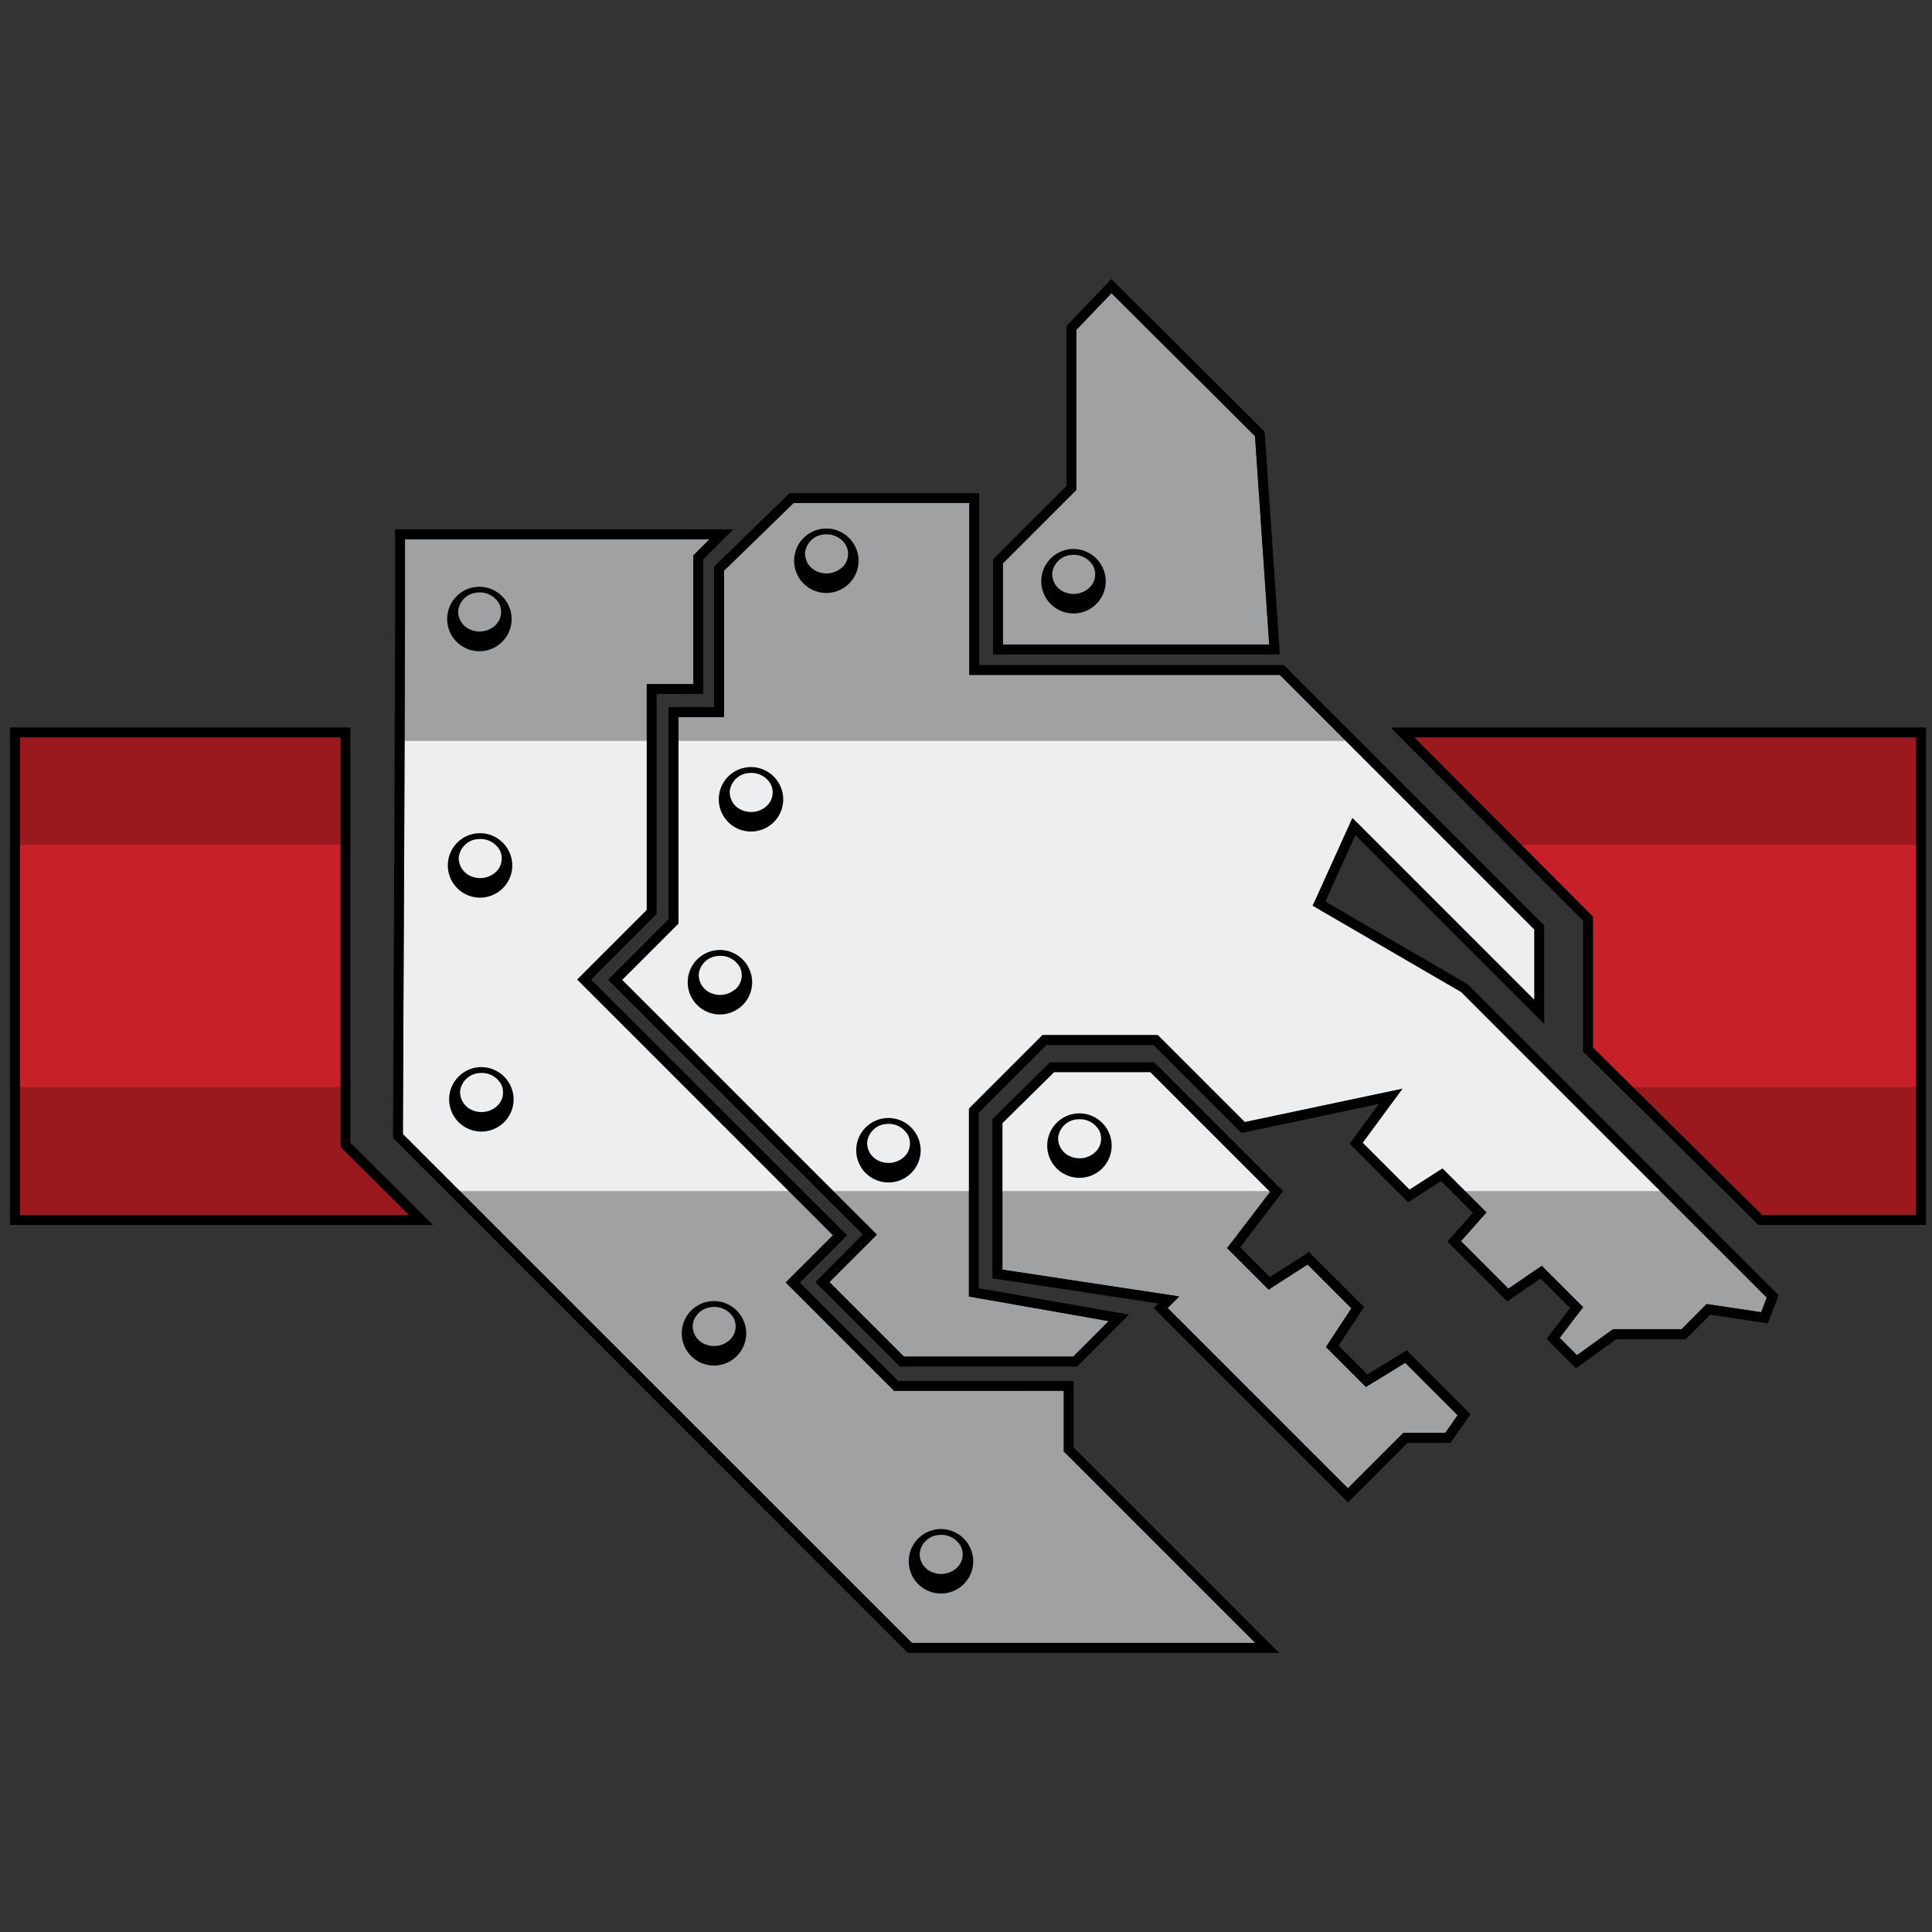 <svg xmlns="http://www.w3.org/2000/svg" viewBox="0 0 500 500"><rect x="0" y="0" width="500" height="500" fill="#333333" stroke="none"/><defs><style>.cls-1{fill:#a0a1a2;}.cls-2{fill:#eceef0;}.cls-3{fill:#9a191e;}.cls-4{fill:#c62128;}</style></defs><title>steel-wolves_COLOR</title><g id="n4"><polyline class="cls-1" points="287.66 75.88 324.8 112.86 328.48 166.79 259.56 166.79 259.56 145.79 277.8 127.56 278.55 126.81 278.55 125.75 278.55 85.39 287.66 75.88"/><polyline class="cls-1" points="297.67 277.45 328.68 308.46 318.93 321.21 317.56 323 319.15 324.59 326.85 332.28 328.31 333.75 330.05 332.63 338.4 327.25 349.74 338.59 344.31 346.85 343.16 348.59 344.63 350.07 352.07 357.51 353.5 358.94 355.23 357.88 363.68 352.7 377.23 366.25 374.02 370.83 364.24 370.83 363.17 370.83 362.42 371.58 348.84 385.16 302.19 338.51 305.16 335.54 300.14 334.77 259.39 328.61 259.39 290.67 272.76 277.45 297.67 277.45"/><path class="cls-1" d="M183.59,139.6l-3.4,3.4-.75.75v33.3H167.38v58.46L151.2,251.69l-1.81,1.81,1.81,1.81,64.37,64.37-10.41,10.41-1.81,1.81,1.81,1.81,25.48,25.48.75.75H275.3v15.69l.75.75,48.81,48.81H236L104.27,293.5c0-6.57.2-42.28.35-77.6.09-22.85.16-41.06.19-54.14,0-7.77,0-13.78,0-17.89,0-1.73,0-3.17,0-4.27h78.77"/><polyline class="cls-1" points="250.84 130.19 250.84 172.1 250.84 174.66 253.41 174.66 331.19 174.66 397.07 240.54 397.07 258.77 352.62 214.32 350 211.7 348.47 215.08 340.69 232.27 339.74 234.38 341.74 235.54 378.22 256.75 457.27 335.8 455.8 339.6 442.95 337.68 441.67 337.49 440.75 338.4 435.18 343.98 418.28 343.98 417.45 343.98 416.78 344.47 408.12 350.71 403.64 346.23 408.35 340.06 409.71 338.28 408.12 336.69 400.51 329.08 399.01 327.58 397.25 328.78 390.37 333.48 378.1 321.21 383.09 315.58 384.69 313.77 382.98 312.07 374.77 303.86 373.31 302.4 371.57 303.51 364.76 307.87 352.64 295.75 358.95 287.18 362.94 281.76 356.35 283.15 322.14 290.39 300.37 268.62 299.62 267.87 298.56 267.87 270.85 267.87 269.79 267.87 269.04 268.62 251.51 286.15 250.76 286.91 250.76 287.97 250.76 333.38 250.76 335.53 252.88 335.9 286.93 341.89 277.74 351.08 233.95 351.08 214.66 331.8 225.12 321.34 226.93 319.52 225.12 317.71 161 253.59 174.84 239.76 175.59 239 175.59 237.94 175.59 185.61 184.82 185.61 187.39 185.61 187.39 183.04 187.39 147.69 205.36 130.19 250.84 130.19"/></g><g id="n3"><polygon class="cls-2" points="272.76 277.45 259.39 290.67 259.39 308.25 328.47 308.25 297.67 277.45 272.76 277.45"/><path class="cls-2" d="M149.38,253.51l1.81-1.81,16.18-16.18V191.75H104.72q0,11-.09,24.15c-.14,35.32-.32,71-.35,77.6L119,308.25h85.1L151.2,255.32Z"/><polygon class="cls-2" points="341.74 235.54 339.74 234.38 340.69 232.27 348.47 215.08 350 211.7 352.62 214.32 397.07 258.77 397.07 240.54 348.28 191.75 175.59 191.75 175.59 237.94 175.59 239 174.84 239.76 161 253.59 215.66 308.25 250.76 308.25 250.76 287.97 250.76 286.91 251.51 286.15 269.04 268.62 269.79 267.87 270.85 267.87 298.56 267.87 299.62 267.87 300.37 268.62 322.14 290.39 356.35 283.15 362.94 281.76 358.95 287.18 352.64 295.75 364.76 307.87 371.57 303.51 373.31 302.4 374.77 303.86 379.17 308.25 429.72 308.25 378.22 256.75 341.74 235.54"/></g><g id="n2"><polygon class="cls-3" points="5.16 314.48 105.86 314.48 88.11 296.8 88.11 190.82 5.16 190.82 5.16 314.48"/><polygon class="cls-3" points="456.08 314.48 495.84 314.48 495.84 190.82 366.01 190.82 412.25 237.24 412.25 271.1 456.08 314.48"/></g><g id="n1"><rect class="cls-4" x="5.16" y="218.63" width="82.95" height="62.75"/><polygon class="cls-4" points="393.71 218.63 412.25 237.24 412.25 271.1 422.63 281.37 495.84 281.37 495.84 218.63 393.71 218.63"/></g><g id="Base"><path d="M90.67,295.73V188.26H2.59V317H112.07ZM5.16,190.82h83v106l17.75,17.68H5.16Z"/><path d="M359.84,188.26l49.85,50v33.87l45,44.5.37.37h43.39V188.26Zm136,126.22H456.08L412.25,271.1V237.24L366,190.82H495.84Z"/><path d="M327.29,111.72,287.61,72.21,276,84.36v41.39l-19,19v24.63h74.23Zm-67.73,34.07,18.23-18.23.75-.75V85.39l9.11-9.51,37.14,37,3.68,53.93H259.56Z"/><path d="M364.06,349.45l-10.18,6.24-7.44-7.44,6.58-10L338.75,324l-10.09,6.5-7.7-7.7,11.12-14.54-33.35-33.35h-27l-14.88,14.71v41.22l42.93,6.5-1.2,1.2,50.28,50.28,15.39-15.39h11.12l5.22-7.44Zm10,21.38H363.17l-.75.75-13.58,13.58-46.65-46.65,3-3-5-.76-40.75-6.17V290.67l13.37-13.21h24.91l31,31-9.75,12.75L317.56,323l1.59,1.59,7.7,7.7,1.46,1.46,1.74-1.12,8.35-5.38,11.34,11.34-5.44,8.26-1.15,1.75,1.48,1.48,7.44,7.44,1.43,1.43,1.72-1.06,8.45-5.18,13.55,13.55Z"/><path d="M277.86,374.6V357.41H232.46L207,331.92l12.23-12.23L153,253.51l16.93-16.93v-57H182v-34.8l7.78-7.78H102.22c.26.26-.51,157.52-.51,157.52L234.94,427.79h96.12ZM104.27,293.5c0-6.57.2-42.28.35-77.6.09-22.85.16-41.06.19-54.14,0-7.77,0-13.78,0-17.89,0-1.73,0-3.17,0-4.27h78.77l-3.4,3.4-.75.75v33.3H167.38v58.46L151.2,251.69l-1.81,1.81,1.81,1.81,64.37,64.37-10.41,10.41-1.81,1.81,1.81,1.81,25.48,25.48.75.75H275.3v15.69l.75.75,48.81,48.81H236Z"/><path d="M379.8,254.7,343,233.32l7.78-17.19L399.64,265V239.48L332.25,172.1H253.41V127.63H204.32l-19.5,19V183H173v54.9l-15.65,15.65,65.93,65.93L211,331.8l21.85,21.85h45.92l13.43-13.43-38.91-6.84V288l17.53-17.53h27.71l22.75,22.75,35.57-7.52L349.27,296l15.14,15.14,8.55-5.47,8.21,8.21-6.58,7.44,15.48,15.48,8.64-5.9,7.61,7.61-6.07,8,7.61,7.61,10.43-7.53h18l6.33-6.33,14.88,2.22,2.82-7.27Zm76,84.9-12.85-1.92-1.28-.19-.91.91L435.18,344H417.45l-.67.48-8.66,6.25-4.48-4.48,4.71-6.17,1.36-1.78-1.59-1.59-7.61-7.61-1.5-1.5-1.76,1.2-6.88,4.7L378.1,321.21l5-5.63,1.6-1.81L383,312.07l-8.21-8.21-1.46-1.46-1.74,1.11-6.81,4.36-12.12-12.12,6.3-8.57,4-5.42-6.59,1.39-34.21,7.24-21.76-21.76-.75-.75H269.79l-.75.75-17.53,17.53-.75.75v48.63l2.12.37,34.05,6-9.19,9.19h-43.8L214.66,331.8l10.46-10.46,1.81-1.81-1.81-1.81L161,253.59l13.84-13.84.75-.75v-53.4h11.8V147.69l18-17.5h45.48v44.47h80.35l65.88,65.88v18.23l-44.45-44.45L350,211.7l-1.53,3.38-7.78,17.19-1,2.11,2,1.17,36.48,21.21,79.05,79.05Z"/><path d="M195.88,198.66a8.34,8.34,0,1,0,6.82,8.26A8.4,8.4,0,0,0,195.88,198.66Zm2.4,10.05a6,6,0,0,1-6.27.95,5.05,5.05,0,0,1-3.15-5,5.37,5.37,0,0,1,5-4.6,5.75,5.75,0,0,1,5.61,2.89A4.77,4.77,0,0,1,198.28,208.71Z"/><path d="M125.76,215.77a8.34,8.34,0,1,0,6.82,8.26A8.4,8.4,0,0,0,125.76,215.77Zm2.4,10.05a6,6,0,0,1-6.27.94,5.05,5.05,0,0,1-3.15-5,5.37,5.37,0,0,1,5-4.6,5.75,5.75,0,0,1,5.61,2.89A4.77,4.77,0,0,1,128.16,225.82Z"/><path d="M187.84,246a8.34,8.34,0,1,0,6.82,8.26A8.4,8.4,0,0,0,187.84,246Zm2.4,10.05A6,6,0,0,1,184,257a5.05,5.05,0,0,1-3.15-5,5.37,5.37,0,0,1,5-4.6,5.75,5.75,0,0,1,5.61,2.89A4.77,4.77,0,0,1,190.24,256.09Z"/><path d="M186.3,336.86a8.34,8.34,0,1,0,6.82,8.26A8.4,8.4,0,0,0,186.3,336.86Zm2.4,10.05a6,6,0,0,1-6.27.95,5.05,5.05,0,0,1-3.15-5,5.37,5.37,0,0,1,5-4.6,5.75,5.75,0,0,1,5.61,2.89A4.77,4.77,0,0,1,188.7,346.91Z"/><path d="M245.05,395.86a8.34,8.34,0,1,0,6.82,8.26A8.4,8.4,0,0,0,245.05,395.86Zm2.4,10.05a6,6,0,0,1-6.27.94,5.05,5.05,0,0,1-3.15-5,5.37,5.37,0,0,1,5-4.6,5.75,5.75,0,0,1,5.61,2.89A4.77,4.77,0,0,1,247.45,405.91Z"/><path d="M231.45,289.48a8.34,8.34,0,1,0,6.82,8.26A8.4,8.4,0,0,0,231.45,289.48Zm2.4,10.05a6,6,0,0,1-6.27.95,5.05,5.05,0,0,1-3.15-5,5.37,5.37,0,0,1,5-4.6A5.75,5.75,0,0,1,235,293.8,4.77,4.77,0,0,1,233.86,299.53Z"/><path d="M280.88,288.28a8.34,8.34,0,1,0,6.82,8.26A8.4,8.4,0,0,0,280.88,288.28Zm2.4,10.05a6,6,0,0,1-6.27.95,5.05,5.05,0,0,1-3.15-5,5.37,5.37,0,0,1,5-4.6,5.75,5.75,0,0,1,5.61,2.89A4.77,4.77,0,0,1,283.28,298.33Z"/><path d="M126.1,276.31a8.34,8.34,0,1,0,6.82,8.26A8.4,8.4,0,0,0,126.1,276.31Zm2.4,10.05a6,6,0,0,1-6.27.95,5.05,5.05,0,0,1-3.15-5,5.37,5.37,0,0,1,5-4.6,5.75,5.75,0,0,1,5.61,2.89A4.77,4.77,0,0,1,128.5,286.36Z"/><path d="M279.34,142.22a8.34,8.34,0,1,0,6.82,8.26A8.4,8.4,0,0,0,279.34,142.22Zm2.4,10.05a6,6,0,0,1-6.27.95,5.05,5.05,0,0,1-3.15-5,5.37,5.37,0,0,1,5-4.6,5.75,5.75,0,0,1,5.61,2.89A4.77,4.77,0,0,1,281.74,152.27Z"/><path d="M215.38,136.92a8.34,8.34,0,1,0,6.82,8.26A8.4,8.4,0,0,0,215.38,136.92Zm2.4,10.05a6,6,0,0,1-6.27.94,5.05,5.05,0,0,1-3.15-5,5.37,5.37,0,0,1,5-4.6,5.75,5.75,0,0,1,5.61,2.89A4.77,4.77,0,0,1,217.78,147Z"/><path d="M125.59,152a8.34,8.34,0,1,0,6.82,8.26A8.4,8.4,0,0,0,125.59,152ZM128,162a6,6,0,0,1-6.27.95,5.05,5.05,0,0,1-3.15-5,5.37,5.37,0,0,1,5-4.6,5.75,5.75,0,0,1,5.61,2.89A4.77,4.77,0,0,1,128,162Z"/></g></svg>